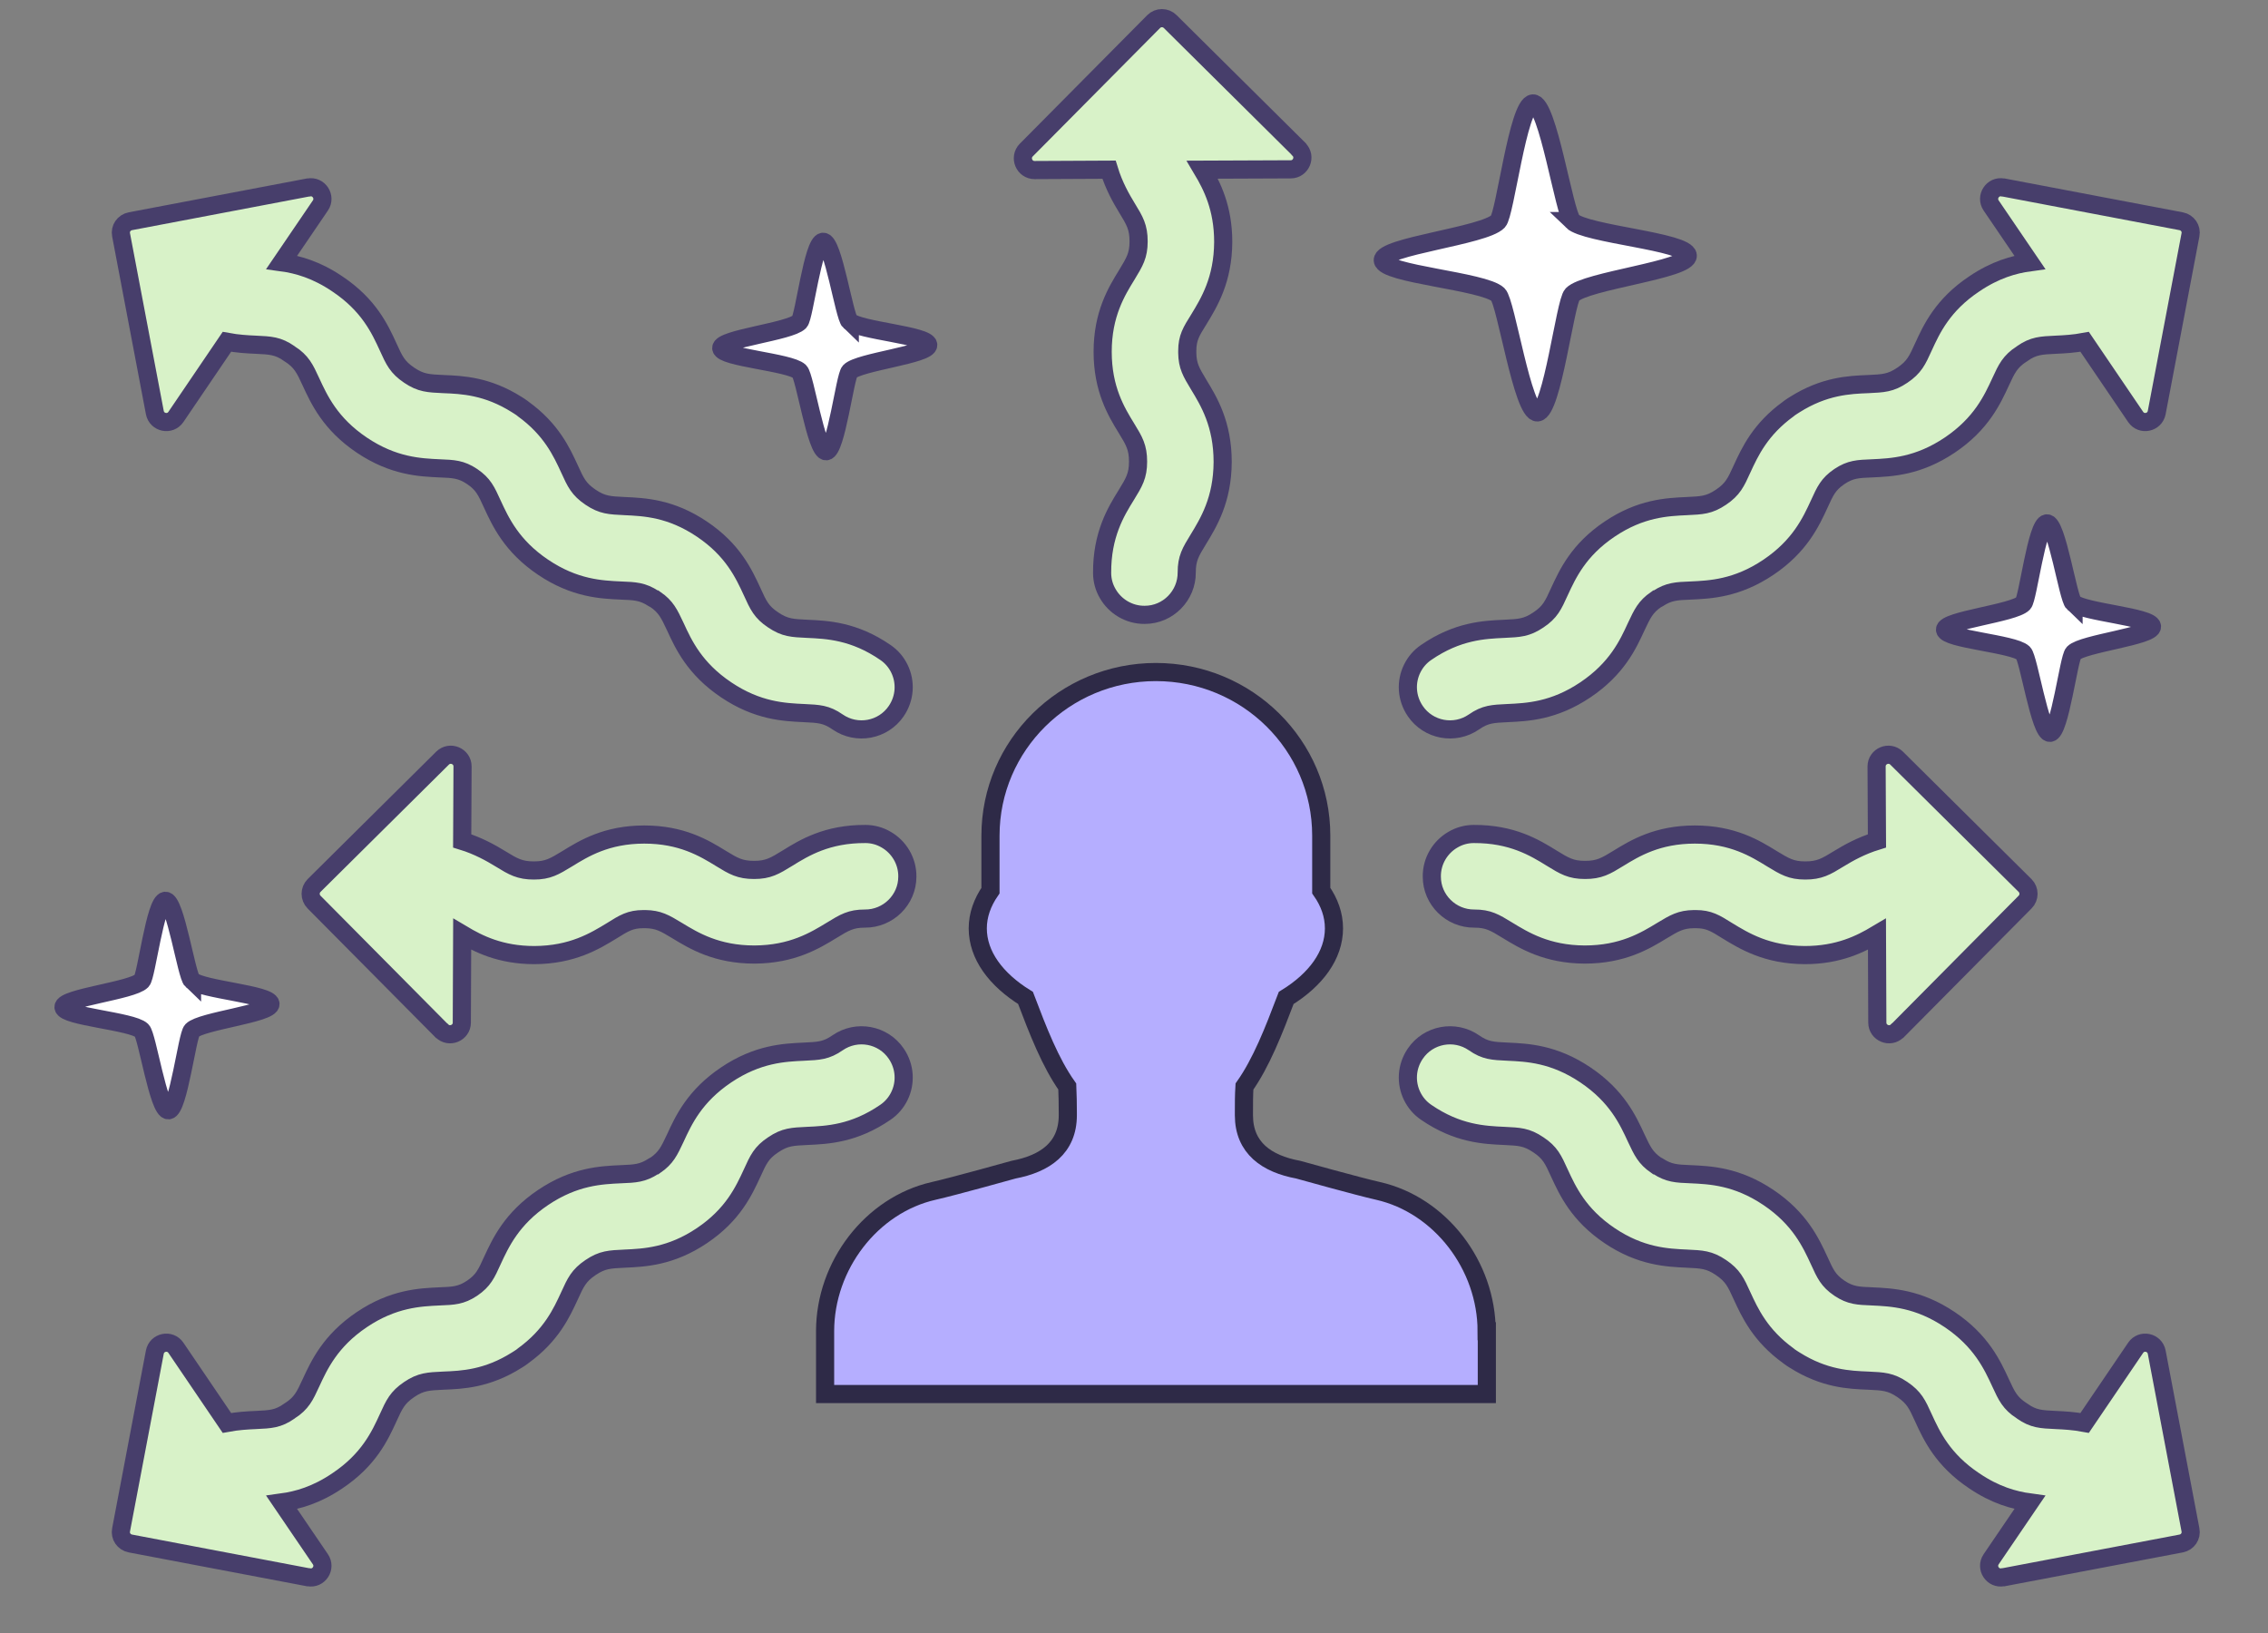 <svg width="125" height="90" viewBox="0 0 125 90" fill="none" xmlns="http://www.w3.org/2000/svg">
<rect x="0" y="0" width="125" height="90" fill="#808080" stroke="none"/>
<path d="M81.936 73.369C81.936 69.747 79.384 66.415 75.952 65.635C74.842 65.385 71.55 64.464 71.55 64.464C69.819 64.144 68.558 63.273 68.558 61.462V61.322C68.558 60.822 68.558 60.342 68.588 59.882C69.519 58.561 70.189 56.84 70.889 54.999C72.52 53.998 73.521 52.647 73.521 51.166C73.521 50.426 73.271 49.726 72.82 49.085V46.053C72.82 41.071 68.738 37.038 63.705 37.038C58.672 37.038 54.59 41.081 54.59 46.053V49.085C54.14 49.736 53.889 50.436 53.889 51.166C53.889 52.647 54.89 53.988 56.521 54.999C57.221 56.84 57.882 58.551 58.822 59.882C58.842 60.342 58.852 60.822 58.852 61.322V61.462C58.852 63.273 57.592 64.134 55.861 64.464C55.861 64.464 52.569 65.385 51.458 65.635C48.026 66.415 45.475 69.747 45.475 73.369V76.831H81.946V73.369H81.936Z" fill="#B5AEFF" stroke="#2E2A47" stroke-miterlimit="10"/>
<path d="M16.979 10.333L7.183 12.194C6.833 12.264 6.603 12.594 6.673 12.944L8.534 22.74C8.644 23.3 9.374 23.451 9.694 22.98L12.506 18.838C13.096 18.948 13.627 18.978 14.087 18.998C14.908 19.038 15.318 19.048 15.948 19.488C15.958 19.488 15.968 19.508 15.978 19.508C16.619 19.928 16.799 20.309 17.139 21.049C17.589 22.02 18.199 23.36 19.94 24.531C21.681 25.702 23.152 25.762 24.223 25.812C25.003 25.842 25.414 25.862 26.004 26.252L26.034 26.272C26.634 26.682 26.804 27.053 27.135 27.783C27.585 28.754 28.195 30.094 29.936 31.265C31.677 32.436 33.148 32.496 34.219 32.546C35.009 32.576 35.419 32.596 36.02 32.986C36.02 32.986 36.02 32.986 36.04 32.996L36.11 33.036C36.11 33.036 36.11 33.036 36.12 33.036C36.71 33.446 36.88 33.817 37.22 34.537C37.671 35.518 38.281 36.848 40.022 38.019C41.763 39.19 43.234 39.25 44.304 39.3C45.125 39.34 45.535 39.35 46.166 39.79C47.226 40.52 48.677 40.25 49.397 39.19C49.888 38.469 49.928 37.579 49.568 36.848C49.397 36.498 49.137 36.188 48.797 35.958C47.066 34.767 45.585 34.707 44.505 34.657C43.674 34.617 43.264 34.607 42.614 34.167C41.963 33.736 41.793 33.356 41.453 32.606C41.003 31.635 40.402 30.314 38.691 29.164C36.97 28.003 35.509 27.943 34.439 27.893C33.608 27.853 33.198 27.843 32.548 27.403C31.897 26.963 31.727 26.592 31.387 25.842C30.957 24.911 30.386 23.661 28.835 22.54C28.805 22.52 28.776 22.5 28.745 22.47C28.706 22.44 28.665 22.42 28.625 22.39C28.605 22.38 28.585 22.36 28.565 22.35C28.535 22.33 28.515 22.32 28.485 22.3C26.854 21.269 25.474 21.209 24.443 21.169C23.613 21.129 23.202 21.119 22.552 20.679C21.901 20.239 21.731 19.869 21.391 19.118C20.941 18.137 20.331 16.807 18.59 15.646C17.439 14.866 16.408 14.575 15.528 14.455L17.659 11.324C17.979 10.853 17.569 10.223 17.009 10.333H16.979Z" fill="#D8F2C8" stroke="#473E6B" stroke-miterlimit="10"/>
<path d="M110.421 10.333L120.217 12.194C120.567 12.264 120.797 12.594 120.727 12.944L118.866 22.74C118.756 23.3 118.026 23.451 117.706 22.98L114.894 18.838C114.304 18.948 113.773 18.978 113.313 18.998C112.493 19.038 112.082 19.048 111.452 19.488C111.442 19.488 111.432 19.508 111.422 19.508C110.782 19.928 110.601 20.309 110.261 21.049C109.811 22.02 109.201 23.36 107.46 24.531C105.719 25.702 104.248 25.762 103.177 25.812C102.397 25.842 101.986 25.862 101.396 26.252L101.366 26.272C100.766 26.682 100.596 27.053 100.265 27.783C99.815 28.754 99.205 30.094 97.464 31.265C95.723 32.436 94.252 32.496 93.181 32.546C92.391 32.576 91.981 32.596 91.38 32.986C91.38 32.986 91.38 32.986 91.36 32.996L91.29 33.036C91.29 33.036 91.29 33.036 91.28 33.036C90.69 33.446 90.52 33.817 90.18 34.537C89.729 35.518 89.119 36.848 87.378 38.019C85.637 39.19 84.166 39.25 83.096 39.3C82.275 39.34 81.865 39.35 81.234 39.79C80.174 40.52 78.723 40.25 78.003 39.19C77.512 38.469 77.472 37.579 77.832 36.848C78.003 36.498 78.263 36.188 78.603 35.958C80.334 34.767 81.815 34.707 82.895 34.657C83.726 34.617 84.136 34.607 84.787 34.167C85.437 33.736 85.607 33.356 85.947 32.606C86.397 31.635 86.998 30.314 88.709 29.164C90.43 28.003 91.891 27.943 92.961 27.893C93.792 27.853 94.202 27.843 94.852 27.403C95.503 26.963 95.673 26.592 96.013 25.842C96.443 24.911 97.014 23.661 98.564 22.54C98.594 22.52 98.624 22.5 98.655 22.47C98.695 22.44 98.735 22.42 98.775 22.39C98.795 22.38 98.815 22.36 98.835 22.35C98.865 22.33 98.885 22.32 98.915 22.3C100.546 21.269 101.926 21.209 102.957 21.169C103.788 21.129 104.198 21.119 104.848 20.679C105.499 20.239 105.669 19.869 106.009 19.118C106.459 18.137 107.069 16.807 108.81 15.646C109.961 14.866 110.992 14.575 111.872 14.455L109.741 11.324C109.421 10.853 109.831 10.223 110.391 10.333H110.421Z" fill="#D8F2C8" stroke="#473E6B" stroke-miterlimit="10"/>
<path d="M16.979 86.927L7.183 85.066C6.833 84.996 6.603 84.666 6.673 84.316L8.534 74.52C8.644 73.96 9.374 73.81 9.694 74.28L12.506 78.422C13.096 78.312 13.627 78.282 14.087 78.262C14.908 78.222 15.318 78.212 15.948 77.772C15.958 77.772 15.968 77.752 15.978 77.752C16.619 77.332 16.799 76.952 17.139 76.211C17.589 75.241 18.199 73.9 19.94 72.729C21.681 71.558 23.152 71.499 24.223 71.448C25.003 71.418 25.414 71.398 26.004 71.008L26.034 70.988C26.634 70.578 26.804 70.208 27.135 69.477C27.585 68.507 28.195 67.166 29.936 65.995C31.677 64.825 33.148 64.765 34.219 64.715C35.009 64.684 35.419 64.665 36.02 64.274C36.02 64.274 36.02 64.274 36.04 64.264L36.11 64.224C36.11 64.224 36.11 64.224 36.12 64.224C36.71 63.814 36.88 63.444 37.22 62.723C37.671 61.743 38.281 60.412 40.022 59.241C41.763 58.071 43.234 58.011 44.304 57.961C45.125 57.921 45.535 57.911 46.166 57.47C47.226 56.74 48.677 57.01 49.397 58.071C49.888 58.791 49.928 59.682 49.568 60.412C49.397 60.762 49.137 61.072 48.797 61.303C47.066 62.493 45.585 62.553 44.505 62.603C43.674 62.643 43.264 62.653 42.614 63.094C41.963 63.524 41.793 63.904 41.453 64.654C41.003 65.625 40.402 66.946 38.691 68.097C36.97 69.257 35.509 69.317 34.439 69.367C33.608 69.407 33.198 69.417 32.548 69.858C31.897 70.298 31.727 70.668 31.387 71.418C30.957 72.349 30.386 73.6 28.835 74.72C28.805 74.74 28.776 74.76 28.745 74.79C28.706 74.82 28.665 74.84 28.625 74.87C28.605 74.88 28.585 74.9 28.565 74.91C28.535 74.93 28.515 74.94 28.485 74.96C26.854 75.991 25.474 76.051 24.443 76.091C23.613 76.131 23.202 76.141 22.552 76.581C21.901 77.022 21.731 77.392 21.391 78.142C20.941 79.123 20.331 80.454 18.59 81.614C17.439 82.395 16.408 82.685 15.528 82.805L17.659 85.937C17.979 86.407 17.569 87.037 17.009 86.927H16.979Z" fill="#D8F2C8" stroke="#473E6B" stroke-miterlimit="10"/>
<path d="M110.421 86.927L120.217 85.066C120.567 84.996 120.797 84.666 120.727 84.316L118.866 74.52C118.756 73.96 118.026 73.81 117.706 74.28L114.894 78.422C114.304 78.312 113.773 78.282 113.313 78.262C112.493 78.222 112.082 78.212 111.452 77.772C111.442 77.772 111.432 77.752 111.422 77.752C110.782 77.332 110.601 76.952 110.261 76.211C109.811 75.241 109.201 73.9 107.46 72.729C105.719 71.558 104.248 71.499 103.177 71.448C102.397 71.418 101.986 71.398 101.396 71.008L101.366 70.988C100.766 70.578 100.596 70.208 100.265 69.477C99.815 68.507 99.205 67.166 97.464 65.995C95.723 64.825 94.252 64.765 93.181 64.715C92.391 64.684 91.981 64.665 91.38 64.274C91.38 64.274 91.38 64.274 91.36 64.264L91.29 64.224C91.29 64.224 91.29 64.224 91.28 64.224C90.69 63.814 90.52 63.444 90.18 62.723C89.729 61.743 89.119 60.412 87.378 59.241C85.637 58.071 84.166 58.011 83.096 57.961C82.275 57.921 81.865 57.911 81.234 57.47C80.174 56.74 78.723 57.01 78.003 58.071C77.512 58.791 77.472 59.682 77.832 60.412C78.003 60.762 78.263 61.072 78.603 61.303C80.334 62.493 81.815 62.553 82.895 62.603C83.726 62.643 84.136 62.653 84.787 63.094C85.437 63.524 85.607 63.904 85.947 64.654C86.397 65.625 86.998 66.946 88.709 68.097C90.43 69.257 91.891 69.317 92.961 69.367C93.792 69.407 94.202 69.417 94.852 69.858C95.503 70.298 95.673 70.668 96.013 71.418C96.443 72.349 97.014 73.6 98.564 74.72C98.594 74.74 98.624 74.76 98.655 74.79C98.695 74.82 98.735 74.84 98.775 74.87C98.795 74.88 98.815 74.9 98.835 74.91C98.865 74.93 98.885 74.94 98.915 74.96C100.546 75.991 101.926 76.051 102.957 76.091C103.788 76.131 104.198 76.141 104.848 76.581C105.499 77.022 105.669 77.392 106.009 78.142C106.459 79.123 107.069 80.454 108.81 81.614C109.961 82.395 110.992 82.685 111.872 82.805L109.741 85.937C109.421 86.407 109.831 87.037 110.391 86.927H110.421Z" fill="#D8F2C8" stroke="#473E6B" stroke-miterlimit="10"/>
<path d="M71.579 8.212L64.495 1.188C64.245 0.937 63.835 0.937 63.585 1.188L56.561 8.272C56.16 8.682 56.45 9.372 57.021 9.372L61.123 9.352C61.393 10.233 61.784 10.923 62.114 11.464C62.544 12.164 62.754 12.524 62.754 13.305C62.754 14.085 62.534 14.435 62.104 15.146C61.544 16.056 60.773 17.307 60.773 19.388C60.773 21.449 61.523 22.69 62.084 23.601C62.514 24.301 62.724 24.661 62.724 25.442C62.724 26.222 62.504 26.582 62.074 27.283C61.503 28.203 60.733 29.464 60.743 31.575C60.743 31.985 60.853 32.376 61.053 32.716C61.453 33.416 62.224 33.897 63.094 33.886C64.375 33.886 65.416 32.826 65.406 31.545C65.406 30.775 65.616 30.424 66.046 29.724C66.606 28.804 67.377 27.553 67.387 25.462C67.387 23.37 66.626 22.12 66.066 21.199C65.656 20.519 65.446 20.169 65.436 19.448V19.358C65.436 19.358 65.436 19.348 65.436 19.338C65.436 18.618 65.656 18.267 66.076 17.597C66.636 16.677 67.407 15.426 67.417 13.335C67.417 11.454 66.796 10.243 66.266 9.352L71.139 9.332C71.709 9.332 71.999 8.632 71.589 8.232L71.579 8.212Z" fill="#D8F2C8" stroke="#473E6B" stroke-miterlimit="10"/>
<path d="M104.589 56.8L111.613 49.716C111.863 49.466 111.863 49.056 111.613 48.805L104.529 41.781C104.119 41.381 103.428 41.671 103.428 42.242L103.448 46.344C102.568 46.614 101.877 47.004 101.337 47.334C100.637 47.765 100.277 47.975 99.496 47.975C98.716 47.975 98.365 47.755 97.655 47.325C96.745 46.764 95.494 45.994 93.413 45.994C91.351 45.994 90.111 46.744 89.2 47.304C88.5 47.735 88.139 47.945 87.359 47.945C86.579 47.945 86.218 47.725 85.518 47.294C84.597 46.724 83.337 45.954 81.226 45.964C80.815 45.964 80.425 46.074 80.085 46.274C79.385 46.674 78.904 47.445 78.914 48.315C78.914 49.596 79.975 50.636 81.256 50.626C82.026 50.626 82.376 50.837 83.077 51.267C83.997 51.827 85.248 52.597 87.339 52.608C89.43 52.608 90.681 51.847 91.602 51.287C92.282 50.877 92.632 50.666 93.353 50.656H93.443C93.443 50.656 93.453 50.656 93.463 50.656C94.183 50.656 94.533 50.877 95.204 51.297C96.124 51.857 97.375 52.628 99.466 52.638C101.347 52.638 102.558 52.017 103.448 51.487L103.468 56.36C103.468 56.93 104.169 57.22 104.569 56.81L104.589 56.8Z" fill="#D8F2C8" stroke="#473E6B" stroke-miterlimit="10"/>
<path d="M24.333 56.8L17.309 49.716C17.059 49.466 17.059 49.056 17.309 48.805L24.393 41.781C24.803 41.381 25.493 41.671 25.493 42.242L25.473 46.344C26.354 46.614 27.044 47.004 27.585 47.334C28.285 47.765 28.645 47.975 29.426 47.975C30.206 47.975 30.556 47.755 31.267 47.325C32.177 46.764 33.428 45.994 35.509 45.994C37.57 45.994 38.811 46.744 39.722 47.304C40.422 47.735 40.782 47.945 41.563 47.945C42.343 47.945 42.703 47.725 43.404 47.294C44.324 46.724 45.585 45.954 47.696 45.964C48.106 45.964 48.497 46.074 48.837 46.274C49.537 46.674 50.018 47.445 50.008 48.315C50.008 49.596 48.947 50.636 47.666 50.626C46.896 50.626 46.546 50.837 45.845 51.267C44.925 51.827 43.674 52.597 41.583 52.608C39.492 52.608 38.241 51.847 37.32 51.287C36.64 50.877 36.29 50.666 35.569 50.656H35.479C35.479 50.656 35.469 50.656 35.459 50.656C34.739 50.656 34.389 50.877 33.718 51.297C32.798 51.857 31.547 52.628 29.456 52.638C27.575 52.638 26.364 52.017 25.473 51.487L25.453 56.36C25.453 56.93 24.753 57.22 24.353 56.81L24.333 56.8Z" fill="#D8F2C8" stroke="#473E6B" stroke-miterlimit="10"/>
<path d="M86.657 12.184C86.207 11.754 85.306 5.65 84.486 5.7C83.665 5.75 82.955 11.804 82.565 12.204C81.794 13.005 76.171 13.575 76.211 14.345C76.261 15.116 81.784 15.486 82.565 16.236C83.005 16.657 83.916 22.78 84.736 22.73C85.557 22.68 86.257 16.647 86.657 16.236C87.398 15.466 93.071 14.866 93.021 14.085C92.971 13.305 87.398 12.914 86.647 12.184H86.657Z" fill="white" stroke="#473E6B" stroke-miterlimit="10"/>
<path d="M46.836 17.727C46.526 17.437 45.916 13.295 45.365 13.325C44.805 13.355 44.325 17.467 44.065 17.737C43.544 18.277 39.722 18.668 39.752 19.188C39.782 19.708 43.534 19.959 44.065 20.469C44.365 20.759 44.985 24.901 45.535 24.871C46.086 24.841 46.566 20.749 46.836 20.469C47.337 19.948 51.189 19.538 51.159 19.008C51.129 18.478 47.346 18.218 46.836 17.717V17.727Z" fill="white" stroke="#473E6B" stroke-miterlimit="10"/>
<path d="M10.584 54.048C10.274 53.758 9.664 49.616 9.113 49.646C8.553 49.676 8.073 53.788 7.813 54.058C7.292 54.599 3.47 54.989 3.5 55.509C3.53 56.029 7.282 56.279 7.813 56.79C8.113 57.08 8.733 61.222 9.284 61.192C9.834 61.162 10.314 57.07 10.584 56.79C11.085 56.27 14.937 55.859 14.907 55.329C14.877 54.799 11.095 54.538 10.584 54.038V54.048Z" fill="white" stroke="#473E6B" stroke-miterlimit="10"/>
<path d="M114.283 33.246C113.973 32.956 113.363 28.814 112.813 28.844C112.252 28.874 111.772 32.986 111.512 33.256C110.992 33.797 107.169 34.187 107.199 34.707C107.229 35.227 110.982 35.477 111.512 35.988C111.812 36.278 112.432 40.42 112.983 40.39C113.533 40.36 114.013 36.268 114.283 35.988C114.784 35.468 118.636 35.057 118.606 34.527C118.576 33.997 114.794 33.736 114.283 33.236V33.246Z" fill="white" stroke="#473E6B" stroke-miterlimit="10"/>
</svg>

